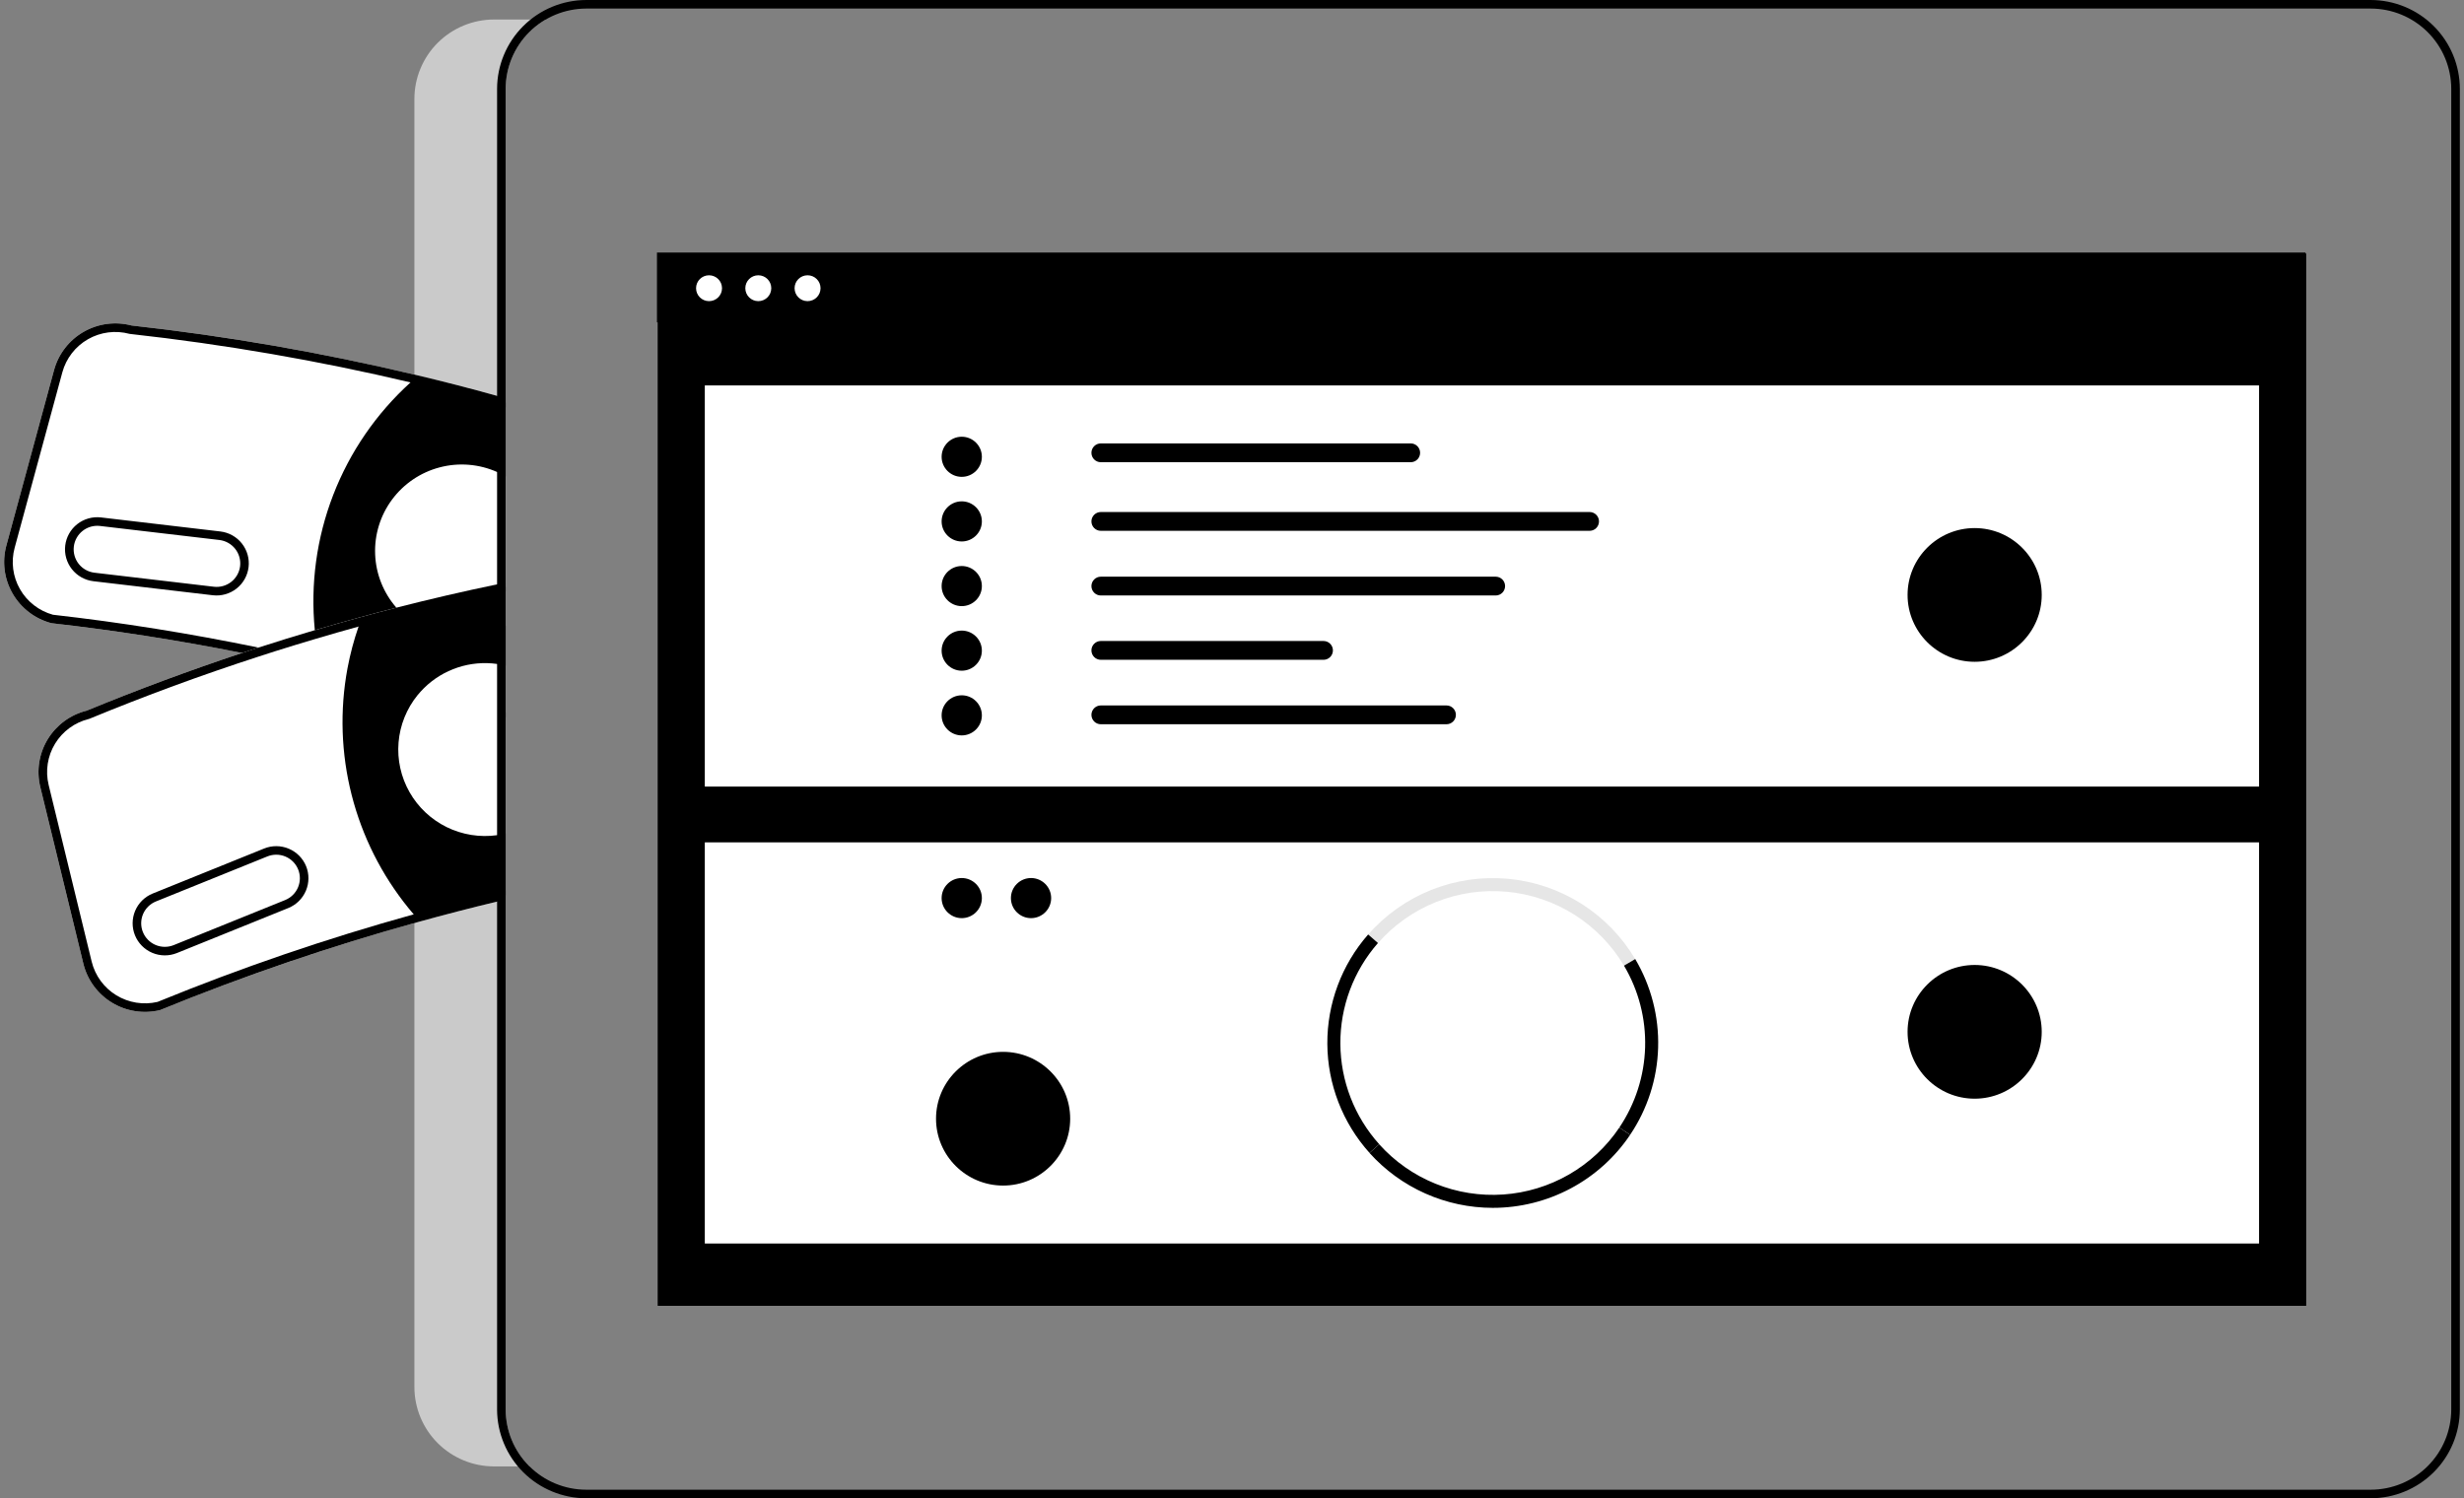 <svg width="296" height="180" viewBox="0 0 296 180" fill="none" xmlns="http://www.w3.org/2000/svg">
<rect x="0" y="0" width="296" height="180" fill="#808080" stroke="none"/>
<path d="M60.749 169.328C60.749 170.601 61.002 171.862 61.495 173.037C61.987 174.212 62.709 175.278 63.618 176.173H59.356C58.099 176.173 56.853 175.926 55.692 175.446C54.53 174.967 53.474 174.264 52.585 173.377C51.696 172.491 50.991 171.439 50.51 170.281C50.028 169.123 49.781 167.882 49.781 166.628V11.889C49.781 10.636 50.028 9.395 50.51 8.237C50.991 7.079 51.696 6.026 52.585 5.14C53.474 4.254 54.53 3.551 55.692 3.071C56.853 2.591 58.099 2.344 59.356 2.344H65.558C64.096 3.192 62.882 4.408 62.038 5.87C61.194 7.332 60.75 8.989 60.749 10.676L60.749 169.328Z" fill="#CACACA"/>
<path d="M59.715 47.558C56.454 46.648 53.181 45.804 49.896 45.028C38.663 42.355 27.275 40.376 15.797 39.103C13.852 38.592 11.783 38.868 10.041 39.871C8.298 40.874 7.024 42.522 6.495 44.457L0.763 65.542C0.237 67.486 0.505 69.558 1.511 71.305C2.516 73.051 4.175 74.328 6.124 74.856L6.201 74.872C13.785 75.73 21.442 76.924 29.057 78.446C29.738 78.58 30.414 78.718 31.095 78.862C33.536 79.367 35.969 79.905 38.396 80.477C39.459 80.724 40.516 80.981 41.579 81.244C44.437 81.953 47.298 82.709 50.159 83.512C53.343 84.406 56.528 85.361 59.715 86.376C60.06 86.479 60.406 86.587 60.746 86.7V47.851C60.406 47.748 60.06 47.65 59.715 47.558Z" fill="white"/>
<path d="M59.715 47.558C56.454 46.648 53.181 45.804 49.896 45.028C38.663 42.355 27.275 40.376 15.797 39.103C13.852 38.592 11.783 38.868 10.041 39.871C8.298 40.874 7.024 42.522 6.495 44.457L0.763 65.542C0.237 67.486 0.505 69.558 1.511 71.305C2.516 73.051 4.175 74.328 6.124 74.856L6.201 74.872C13.785 75.73 21.442 76.924 29.057 78.446C29.738 78.58 30.414 78.718 31.095 78.862C33.536 79.367 35.969 79.905 38.396 80.477C39.459 80.724 40.516 80.981 41.579 81.244C44.437 81.953 47.298 82.709 50.159 83.512C53.343 84.406 56.528 85.361 59.715 86.376C60.06 86.479 60.406 86.587 60.746 86.7V85.615C60.401 85.507 60.055 85.399 59.715 85.291C56.784 84.36 53.857 83.484 50.933 82.663C49.84 82.349 48.746 82.046 47.652 81.753C45.681 81.223 43.715 80.716 41.755 80.23C40.712 79.968 39.672 79.716 38.633 79.474C38.556 79.454 38.473 79.438 38.396 79.418C36.626 79.001 34.853 78.604 33.076 78.225C32.395 78.081 31.714 77.937 31.033 77.798C22.819 76.101 14.544 74.779 6.356 73.853C4.681 73.388 3.258 72.283 2.397 70.777C1.536 69.272 1.307 67.488 1.759 65.815L7.491 44.724C7.949 43.046 9.057 41.618 10.571 40.753C12.085 39.888 13.881 39.657 15.565 40.111L15.643 40.121C26.975 41.376 38.219 43.32 49.313 45.943C49.426 45.974 49.54 46 49.654 46.025C53.018 46.828 56.371 47.695 59.714 48.628C60.055 48.72 60.401 48.818 60.746 48.921V47.851C60.406 47.748 60.06 47.65 59.715 47.558Z" fill="url(#paint0_linear_48_8275)"/>
<path d="M60.747 48.388V86.157C60.401 86.043 60.061 85.936 59.715 85.828C56.666 84.856 53.607 83.94 50.537 83.081C47.59 82.248 44.634 81.465 41.668 80.731C40.615 80.474 39.568 80.222 38.515 79.975C38.474 79.79 38.432 79.605 38.397 79.419C38.206 78.535 38.056 77.64 37.943 76.74C37.891 76.395 37.855 76.051 37.819 75.701C37.276 70.191 38.032 64.631 40.028 59.465C42.024 54.298 45.204 49.669 49.314 45.945C49.464 45.801 49.618 45.662 49.773 45.528C53.106 46.32 56.42 47.177 59.715 48.099C60.061 48.187 60.407 48.285 60.747 48.388Z" fill="url(#paint1_linear_48_8275)"/>
<path d="M26.481 63.851L12.133 62.164C11.628 62.105 11.116 62.145 10.627 62.283C10.138 62.42 9.681 62.653 9.282 62.966C8.883 63.28 8.549 63.669 8.301 64.111C8.053 64.553 7.894 65.04 7.835 65.543C7.775 66.046 7.816 66.556 7.954 67.044C8.092 67.531 8.325 67.987 8.64 68.385C8.954 68.783 9.345 69.115 9.788 69.362C10.232 69.61 10.72 69.767 11.225 69.827L25.573 71.514C26.591 71.631 27.614 71.341 28.418 70.708C29.222 70.074 29.741 69.148 29.861 68.134C29.982 67.119 29.693 66.099 29.059 65.296C28.426 64.493 27.498 63.973 26.481 63.851V63.851ZM28.844 68.017C28.754 68.761 28.372 69.439 27.781 69.903C27.19 70.367 26.438 70.578 25.692 70.49L11.343 68.803C10.598 68.713 9.919 68.332 9.455 67.744C8.992 67.156 8.781 66.408 8.869 65.665C8.957 64.922 9.337 64.244 9.925 63.78C10.514 63.315 11.263 63.102 12.009 63.188L26.357 64.874C27.104 64.965 27.785 65.346 28.251 65.934C28.717 66.523 28.93 67.272 28.844 68.017L28.844 68.017Z" fill="url(#paint2_linear_48_8275)"/>
<path d="M60.749 57.236V75.148C60.417 75.347 60.072 75.522 59.717 75.673C57.865 76.497 55.812 76.764 53.81 76.441C51.808 76.117 49.944 75.218 48.449 73.853C48.304 73.724 48.16 73.585 48.02 73.441C47.881 73.302 47.747 73.153 47.618 73.004C46.06 71.221 45.16 68.961 45.066 66.599C44.972 64.236 45.69 61.912 47.101 60.012C48.512 58.111 50.531 56.748 52.825 56.147C55.119 55.545 57.551 55.743 59.717 56.706C60.07 56.864 60.414 57.041 60.749 57.236V57.236Z" fill="white"/>
<path d="M59.712 70.204C55.652 71.047 51.619 71.981 47.614 73.007C46.118 73.387 44.627 73.781 43.141 74.189C41.366 74.678 39.591 75.184 37.816 75.707C35.551 76.375 33.289 77.075 31.031 77.805C30.376 78.021 29.716 78.237 29.055 78.453C22.776 80.541 16.538 82.855 10.404 85.38C8.452 85.867 6.771 87.102 5.729 88.818C4.686 90.533 4.365 92.59 4.837 94.54L10.012 115.769C10.491 117.725 11.728 119.411 13.453 120.458C15.177 121.505 17.248 121.827 19.211 121.355L19.283 121.329C29.371 117.204 39.697 113.68 50.204 110.776C53.341 109.907 56.51 109.087 59.712 108.317C60.058 108.235 60.399 108.153 60.744 108.076V69.993C60.399 70.055 60.058 70.127 59.712 70.204Z" fill="white"/>
<path d="M59.712 70.204C55.652 71.047 51.619 71.981 47.614 73.007C46.118 73.387 44.627 73.781 43.141 74.189C41.366 74.678 39.591 75.184 37.816 75.707C35.551 76.375 33.289 77.075 31.031 77.805C30.376 78.021 29.716 78.237 29.055 78.453C22.776 80.541 16.538 82.855 10.404 85.38C8.452 85.867 6.771 87.102 5.729 88.818C4.686 90.533 4.365 92.59 4.837 94.54L10.012 115.769C10.491 117.725 11.728 119.411 13.453 120.458C15.177 121.505 17.248 121.827 19.211 121.355L19.283 121.329C29.371 117.204 39.697 113.68 50.204 110.776C53.341 109.907 56.51 109.087 59.712 108.317C60.058 108.235 60.399 108.153 60.744 108.076V107.016C60.399 107.099 60.058 107.181 59.712 107.263C59.455 107.325 59.191 107.387 58.934 107.448C55.9 108.184 52.899 108.962 49.93 109.783C49.853 109.804 49.77 109.829 49.693 109.85C39.239 112.748 28.965 116.26 18.927 120.367C17.235 120.763 15.454 120.476 13.971 119.57C12.489 118.664 11.426 117.211 11.013 115.528L5.843 94.298C5.433 92.608 5.712 90.824 6.619 89.338C7.526 87.853 8.988 86.786 10.682 86.373L10.76 86.347C17.441 83.591 24.241 81.091 31.093 78.87C31.753 78.653 32.414 78.443 33.074 78.232C34.694 77.723 36.316 77.227 37.94 76.746C39.653 76.236 41.364 75.746 43.073 75.275C43.187 75.244 43.3 75.213 43.414 75.182C45.086 74.724 46.763 74.282 48.444 73.855C52.175 72.909 55.931 72.04 59.712 71.248C60.053 71.176 60.399 71.104 60.744 71.037V69.993C60.399 70.055 60.058 70.127 59.712 70.204Z" fill="url(#paint3_linear_48_8275)"/>
<path d="M60.746 70.508V107.542C60.406 107.619 60.06 107.697 59.714 107.779C56.485 108.561 53.269 109.394 50.066 110.278C49.937 110.134 49.813 109.99 49.695 109.846C46.352 105.945 43.895 101.369 42.494 96.433C41.093 91.496 40.781 86.315 41.579 81.247C41.605 81.077 41.636 80.902 41.667 80.733C41.693 80.568 41.724 80.398 41.755 80.234C42.073 78.55 42.514 76.891 43.075 75.271C43.142 75.075 43.209 74.88 43.282 74.684C44.855 74.253 46.434 73.838 48.018 73.44C51.893 72.442 55.792 71.535 59.714 70.719C60.055 70.642 60.401 70.575 60.746 70.508Z" fill="url(#paint4_linear_48_8275)"/>
<path d="M36.772 104.063C36.385 103.115 35.637 102.36 34.692 101.962C33.747 101.564 32.682 101.555 31.731 101.939L18.342 107.349C17.393 107.735 16.636 108.48 16.237 109.422C15.839 110.364 15.832 111.424 16.217 112.371C16.602 113.318 17.349 114.074 18.293 114.473C19.237 114.871 20.302 114.88 21.252 114.498L34.641 109.087C35.591 108.701 36.348 107.955 36.747 107.013C37.146 106.072 37.155 105.011 36.772 104.063V104.063ZM34.254 108.131L20.865 113.546C20.168 113.827 19.387 113.821 18.694 113.528C18.001 113.236 17.453 112.681 17.17 111.986C16.887 111.291 16.892 110.513 17.184 109.822C17.477 109.131 18.032 108.583 18.729 108.3L32.118 102.89C32.815 102.608 33.596 102.613 34.29 102.905C34.983 103.197 35.532 103.751 35.815 104.446C36.098 105.141 36.093 105.919 35.8 106.61C35.507 107.301 34.951 107.848 34.254 108.131V108.131Z" fill="url(#paint5_linear_48_8275)"/>
<path d="M60.747 79.967V100.132C60.407 100.218 60.062 100.287 59.715 100.338C57.643 100.627 55.533 100.289 53.657 99.367C51.781 98.444 50.227 96.981 49.196 95.167C48.166 93.352 47.706 91.271 47.878 89.193C48.05 87.115 48.845 85.137 50.16 83.515C50.278 83.366 50.402 83.222 50.536 83.083C50.66 82.939 50.794 82.801 50.934 82.667C52.075 81.542 53.461 80.695 54.984 80.192C56.507 79.689 58.126 79.543 59.715 79.766C60.062 79.813 60.407 79.88 60.747 79.967V79.967Z" fill="white"/>
<path d="M59.714 44.883V96.213C60.06 96.1 60.406 95.992 60.746 95.889V45.35C60.401 45.191 60.06 45.037 59.714 44.883ZM59.714 44.883V96.213C60.06 96.1 60.406 95.992 60.746 95.889V45.35C60.401 45.191 60.06 45.037 59.714 44.883ZM59.714 44.883V96.213C60.06 96.1 60.406 95.992 60.746 95.889V45.35C60.401 45.191 60.06 45.037 59.714 44.883ZM59.714 48.632V107.78C60.06 107.697 60.406 107.62 60.746 107.543V48.925C60.401 48.822 60.055 48.724 59.714 48.632V48.632ZM59.714 48.632V107.78C60.06 107.697 60.406 107.62 60.746 107.543V48.925C60.401 48.822 60.055 48.724 59.714 48.632V48.632ZM59.714 48.632V107.78C60.06 107.697 60.406 107.62 60.746 107.543V48.925C60.401 48.822 60.055 48.724 59.714 48.632V48.632ZM59.714 48.632V107.78C60.06 107.697 60.406 107.62 60.746 107.543V48.925C60.401 48.822 60.055 48.724 59.714 48.632V48.632ZM59.714 48.632V108.314C60.06 108.232 60.401 108.15 60.746 108.073V48.925C60.401 48.822 60.055 48.724 59.714 48.632V48.632ZM284.795 0.001H70.425C67.586 0.005 64.865 1.132 62.857 3.133C60.849 5.134 59.719 7.847 59.714 10.677V169.329C59.719 172.159 60.849 174.871 62.857 176.872C64.865 178.872 67.587 179.997 70.425 180.001H284.795C287.633 179.997 290.354 178.872 292.361 176.871C294.368 174.871 295.497 172.158 295.501 169.329V10.677C295.498 7.847 294.37 5.134 292.363 3.132C290.355 1.131 287.634 0.004 284.795 0.001V0.001ZM294.469 169.329C294.466 171.886 293.446 174.337 291.632 176.145C289.819 177.953 287.36 178.97 284.795 178.972H70.425C67.86 178.97 65.4 177.953 63.586 176.146C61.771 174.338 60.75 171.887 60.746 169.329V10.677C60.75 8.12 61.771 5.668 63.585 3.859C65.4 2.051 67.859 1.033 70.425 1.029H284.795C287.36 1.032 289.82 2.05 291.634 3.859C293.448 5.668 294.467 8.12 294.469 10.677V169.329ZM59.714 48.632V107.26C60.06 107.178 60.401 107.096 60.746 107.013V48.925C60.401 48.822 60.055 48.724 59.714 48.632V48.632ZM59.714 48.632V107.78C60.06 107.697 60.406 107.62 60.746 107.543V48.925C60.401 48.822 60.055 48.724 59.714 48.632V48.632ZM59.714 48.632V107.78C60.06 107.697 60.406 107.62 60.746 107.543V48.925C60.401 48.822 60.055 48.724 59.714 48.632V48.632ZM59.714 48.632V107.78C60.06 107.697 60.406 107.62 60.746 107.543V48.925C60.401 48.822 60.055 48.724 59.714 48.632V48.632ZM59.714 44.883V96.213C60.06 96.1 60.406 95.992 60.746 95.889V45.35C60.401 45.191 60.06 45.037 59.714 44.883V44.883ZM59.714 44.883V96.213C60.06 96.1 60.406 95.992 60.746 95.889V45.35C60.401 45.191 60.06 45.037 59.714 44.883V44.883Z" fill="url(#paint6_linear_48_8275)"/>
<path d="M277.045 30.454H79.007V156.879H277.045V30.454Z" fill="url(#paint7_linear_48_8275)"/>
<path d="M271.38 46.305H84.668V94.5H271.38V46.305Z" fill="white"/>
<path d="M169.469 53.27H132.243C131.619 53.27 131.113 53.776 131.113 54.4C131.113 55.024 131.619 55.53 132.243 55.53H169.469C170.093 55.53 170.598 55.024 170.598 54.4C170.598 53.776 170.093 53.27 169.469 53.27Z" fill="url(#paint8_linear_48_8275)"/>
<path d="M190.957 61.513H132.243C131.619 61.513 131.113 62.018 131.113 62.642C131.113 63.266 131.619 63.772 132.243 63.772H190.957C191.581 63.772 192.087 63.266 192.087 62.642C192.087 62.018 191.581 61.513 190.957 61.513Z" fill="url(#paint9_linear_48_8275)"/>
<path d="M179.676 69.282H132.243C131.619 69.282 131.113 69.788 131.113 70.412C131.113 71.035 131.619 71.541 132.243 71.541H179.676C180.3 71.541 180.805 71.035 180.805 70.412C180.805 69.788 180.3 69.282 179.676 69.282Z" fill="url(#paint10_linear_48_8275)"/>
<path d="M158.993 77.008H132.243C131.619 77.008 131.113 77.514 131.113 78.138C131.113 78.762 131.619 79.268 132.243 79.268H158.993C159.617 79.268 160.123 78.762 160.123 78.138C160.123 77.514 159.617 77.008 158.993 77.008Z" fill="url(#paint11_linear_48_8275)"/>
<path d="M173.766 84.751H132.243C131.619 84.751 131.113 85.257 131.113 85.88C131.113 86.504 131.619 87.01 132.243 87.01H173.766C174.39 87.01 174.896 86.504 174.896 85.88C174.896 85.257 174.39 84.751 173.766 84.751Z" fill="url(#paint12_linear_48_8275)"/>
<path d="M113.117 54.879C113.117 56.21 114.203 57.289 115.534 57.289C116.865 57.289 117.952 56.21 117.952 54.879C117.952 53.548 116.865 52.469 115.534 52.469C114.203 52.469 113.117 53.548 113.117 54.879Z" fill="url(#paint13_linear_48_8275)"/>
<path d="M113.117 62.641C113.117 63.972 114.203 65.051 115.534 65.051C116.865 65.051 117.952 63.972 117.952 62.641C117.952 61.31 116.865 60.231 115.534 60.231C114.203 60.231 113.117 61.31 113.117 62.641Z" fill="url(#paint14_linear_48_8275)"/>
<path d="M113.117 70.41C113.117 71.741 114.203 72.82 115.534 72.82C116.865 72.82 117.952 71.741 117.952 70.41C117.952 69.08 116.865 68.001 115.534 68.001C114.203 68.001 113.117 69.08 113.117 70.41Z" fill="url(#paint15_linear_48_8275)"/>
<path d="M113.117 78.168C113.117 79.499 114.203 80.578 115.534 80.578C116.865 80.578 117.952 79.499 117.952 78.168C117.952 76.837 116.865 75.758 115.534 75.758C114.203 75.758 113.117 76.837 113.117 78.168Z" fill="url(#paint16_linear_48_8275)"/>
<path d="M113.117 85.942C113.117 87.272 114.203 88.351 115.534 88.351C116.865 88.351 117.952 87.272 117.952 85.942C117.952 84.611 116.865 83.532 115.534 83.532C114.203 83.532 113.117 84.611 113.117 85.942Z" fill="url(#paint17_linear_48_8275)"/>
<path d="M229.156 71.475C229.156 75.911 232.778 79.507 237.214 79.507C241.65 79.507 245.272 75.911 245.272 71.475C245.272 67.038 241.65 63.442 237.214 63.442C232.778 63.442 229.156 67.038 229.156 71.475Z" fill="url(#paint18_linear_48_8275)"/>
<path d="M271.38 101.2H84.668V149.394H271.38V101.2Z" fill="white"/>
<path d="M121.441 107.895C121.441 109.226 122.528 110.305 123.858 110.305C125.189 110.305 126.276 109.226 126.276 107.895C126.276 106.564 125.189 105.485 123.858 105.485C122.528 105.485 121.441 106.564 121.441 107.895Z" fill="url(#paint19_linear_48_8275)"/>
<path d="M113.117 107.895C113.117 109.226 114.203 110.305 115.534 110.305C116.865 110.305 117.952 109.226 117.952 107.895C117.952 106.564 116.865 105.485 115.534 105.485C114.203 105.485 113.117 106.564 113.117 107.895Z" fill="url(#paint20_linear_48_8275)"/>
<path d="M195.093 116.023C193.619 113.536 191.574 111.434 189.127 109.888C186.679 108.342 183.898 107.398 181.013 107.132C178.128 106.866 175.22 107.287 172.53 108.36C169.84 109.432 167.443 111.126 165.537 113.302L164.359 112.275C166.427 109.913 169.028 108.074 171.949 106.91C174.869 105.745 178.025 105.289 181.157 105.577C184.289 105.865 187.307 106.89 189.964 108.568C192.621 110.246 194.84 112.529 196.439 115.229L195.093 116.023Z" fill="#E6E6E6"/>
<path d="M195.829 136.332L194.531 135.462C196.454 132.603 197.527 129.26 197.627 125.819C197.726 122.378 196.847 118.979 195.092 116.014L196.439 115.219C198.344 118.438 199.298 122.128 199.191 125.864C199.083 129.599 197.918 133.228 195.829 136.332V136.332Z" fill="url(#paint21_linear_48_8275)"/>
<path d="M164.519 138.505C161.285 134.905 159.483 130.25 159.453 125.417C159.423 120.584 161.167 115.907 164.356 112.266L165.535 113.293C162.597 116.646 160.99 120.955 161.018 125.407C161.045 129.859 162.705 134.148 165.685 137.465L164.519 138.505Z" fill="url(#paint22_linear_48_8275)"/>
<path d="M179.325 145.11C176.53 145.108 173.768 144.519 171.217 143.383C168.666 142.246 166.384 140.587 164.519 138.513L165.685 137.472C167.545 139.544 169.856 141.165 172.44 142.21C175.025 143.256 177.815 143.699 180.598 143.506C183.381 143.313 186.083 142.488 188.497 141.096C190.911 139.703 192.974 137.778 194.529 135.469L195.827 136.34C194.011 139.04 191.555 141.253 188.676 142.782C185.798 144.312 182.586 145.111 179.325 145.11V145.11Z" fill="url(#paint23_linear_48_8275)"/>
<path d="M229.156 123.963C229.156 128.399 232.778 131.995 237.214 131.995C241.65 131.995 245.272 128.399 245.272 123.963C245.272 119.527 241.65 115.93 237.214 115.93C232.778 115.93 229.156 119.527 229.156 123.963Z" fill="url(#paint24_linear_48_8275)"/>
<path d="M112.445 134.4C112.445 138.836 116.067 142.433 120.503 142.433C124.939 142.433 128.561 138.836 128.561 134.4C128.561 129.964 124.939 126.368 120.503 126.368C116.067 126.368 112.445 129.964 112.445 134.4Z" fill="url(#paint25_linear_48_8275)"/>
<path d="M276.959 30.341H78.921V38.727H276.959V30.341Z" fill="url(#paint26_linear_48_8275)"/>
<path d="M85.176 36.18C86.037 36.18 86.736 35.484 86.736 34.625C86.736 33.767 86.037 33.071 85.176 33.071C84.315 33.071 83.617 33.767 83.617 34.625C83.617 35.484 84.315 36.18 85.176 36.18Z" fill="white"/>
<path d="M91.094 36.18C91.955 36.18 92.653 35.484 92.653 34.625C92.653 33.767 91.955 33.071 91.094 33.071C90.233 33.071 89.535 33.767 89.535 34.625C89.535 35.484 90.233 36.18 91.094 36.18Z" fill="white"/>
<path d="M97.012 36.18C97.873 36.18 98.571 35.484 98.571 34.625C98.571 33.767 97.873 33.071 97.012 33.071C96.151 33.071 95.453 33.767 95.453 34.625C95.453 35.484 96.151 36.18 97.012 36.18Z" fill="white"/>
<defs>
<linearGradient id="paint0_linear_48_8275" x1="1.847" y1="86.7" x2="64.967" y2="79.635" gradientUnits="userSpaceOnUse">
<stop stopColor="#F7BA2C"/>
<stop offset="1" stopColor="#EA5459"/>
</linearGradient>
<linearGradient id="paint1_linear_48_8275" x1="38.165" y1="86.157" x2="62.606" y2="84.921" gradientUnits="userSpaceOnUse">
<stop stopColor="#F7BA2C"/>
<stop offset="1" stopColor="#EA5459"/>
</linearGradient>
<linearGradient id="paint2_linear_48_8275" x1="8.384" y1="70.835" x2="30.622" y2="66.548" gradientUnits="userSpaceOnUse">
<stop stopColor="#560BAD"/>
<stop offset="0.521" stopColor="#B5179E"/>
<stop offset="1" stopColor="#F72585"/>
</linearGradient>
<linearGradient id="paint3_linear_48_8275" x1="6.089" y1="117.703" x2="64.246" y2="112.508" gradientUnits="userSpaceOnUse">
<stop stopColor="#560BAD"/>
<stop offset="0.521" stopColor="#B5179E"/>
<stop offset="1" stopColor="#F72585"/>
</linearGradient>
<linearGradient id="paint4_linear_48_8275" x1="41.659" y1="107.299" x2="62.098" y2="106.472" gradientUnits="userSpaceOnUse">
<stop stopColor="#560BAD"/>
<stop offset="0.521" stopColor="#B5179E"/>
<stop offset="1" stopColor="#F72585"/>
</linearGradient>
<linearGradient id="paint5_linear_48_8275" x1="16.405" y1="114.778" x2="38.361" y2="111.637" gradientUnits="userSpaceOnUse">
<stop stopColor="#F7BA2C"/>
<stop offset="1" stopColor="#EA5459"/>
</linearGradient>
<linearGradient id="paint6_linear_48_8275" x1="65.867" y1="166.514" x2="309.348" y2="140.331" gradientUnits="userSpaceOnUse">
<stop stopColor="#560BAD"/>
<stop offset="0.521" stopColor="#B5179E"/>
<stop offset="1" stopColor="#F72585"/>
</linearGradient>
<linearGradient id="paint7_linear_48_8275" x1="83.437" y1="156.879" x2="289.523" y2="128.18" gradientUnits="userSpaceOnUse">
<stop stopColor="#F7BA2C"/>
<stop offset="1" stopColor="#EA5459"/>
</linearGradient>
<linearGradient id="paint8_linear_48_8275" x1="132.143" y1="55.36" x2="145.629" y2="36.012" gradientUnits="userSpaceOnUse">
<stop stopColor="#560BAD"/>
<stop offset="0.521" stopColor="#B5179E"/>
<stop offset="1" stopColor="#F72585"/>
</linearGradient>
<linearGradient id="paint9_linear_48_8275" x1="132.477" y1="63.772" x2="142.051" y2="40.802" gradientUnits="userSpaceOnUse">
<stop stopColor="#F7BA2C"/>
<stop offset="1" stopColor="#EA5459"/>
</linearGradient>
<linearGradient id="paint10_linear_48_8275" x1="132.41" y1="71.372" x2="144.594" y2="49.372" gradientUnits="userSpaceOnUse">
<stop stopColor="#560BAD"/>
<stop offset="0.521" stopColor="#B5179E"/>
<stop offset="1" stopColor="#F72585"/>
</linearGradient>
<linearGradient id="paint11_linear_48_8275" x1="131.87" y1="79.099" x2="146.224" y2="63.968" gradientUnits="userSpaceOnUse">
<stop stopColor="#560BAD"/>
<stop offset="0.521" stopColor="#B5179E"/>
<stop offset="1" stopColor="#F72585"/>
</linearGradient>
<linearGradient id="paint12_linear_48_8275" x1="132.255" y1="86.841" x2="145.208" y2="66.234" gradientUnits="userSpaceOnUse">
<stop stopColor="#560BAD"/>
<stop offset="0.521" stopColor="#B5179E"/>
<stop offset="1" stopColor="#F72585"/>
</linearGradient>
<linearGradient id="paint13_linear_48_8275" x1="113.243" y1="56.928" x2="118.259" y2="56.515" gradientUnits="userSpaceOnUse">
<stop stopColor="#560BAD"/>
<stop offset="0.521" stopColor="#B5179E"/>
<stop offset="1" stopColor="#F72585"/>
</linearGradient>
<linearGradient id="paint14_linear_48_8275" x1="113.225" y1="65.051" x2="118.313" y2="64.597" gradientUnits="userSpaceOnUse">
<stop stopColor="#F7BA2C"/>
<stop offset="1" stopColor="#EA5459"/>
</linearGradient>
<linearGradient id="paint15_linear_48_8275" x1="113.243" y1="72.459" x2="118.259" y2="72.046" gradientUnits="userSpaceOnUse">
<stop stopColor="#560BAD"/>
<stop offset="0.521" stopColor="#B5179E"/>
<stop offset="1" stopColor="#F72585"/>
</linearGradient>
<linearGradient id="paint16_linear_48_8275" x1="113.243" y1="80.217" x2="118.259" y2="79.804" gradientUnits="userSpaceOnUse">
<stop stopColor="#560BAD"/>
<stop offset="0.521" stopColor="#B5179E"/>
<stop offset="1" stopColor="#F72585"/>
</linearGradient>
<linearGradient id="paint17_linear_48_8275" x1="113.243" y1="87.99" x2="118.259" y2="87.577" gradientUnits="userSpaceOnUse">
<stop stopColor="#560BAD"/>
<stop offset="0.521" stopColor="#B5179E"/>
<stop offset="1" stopColor="#F72585"/>
</linearGradient>
<linearGradient id="paint18_linear_48_8275" x1="229.576" y1="78.303" x2="246.298" y2="76.926" gradientUnits="userSpaceOnUse">
<stop stopColor="#560BAD"/>
<stop offset="0.521" stopColor="#B5179E"/>
<stop offset="1" stopColor="#F72585"/>
</linearGradient>
<linearGradient id="paint19_linear_48_8275" x1="121.549" y1="110.305" x2="126.638" y2="109.851" gradientUnits="userSpaceOnUse">
<stop stopColor="#F7BA2C"/>
<stop offset="1" stopColor="#EA5459"/>
</linearGradient>
<linearGradient id="paint20_linear_48_8275" x1="113.243" y1="109.943" x2="118.259" y2="109.53" gradientUnits="userSpaceOnUse">
<stop stopColor="#560BAD"/>
<stop offset="0.521" stopColor="#B5179E"/>
<stop offset="1" stopColor="#F72585"/>
</linearGradient>
<linearGradient id="paint21_linear_48_8275" x1="194.653" y1="134.75" x2="199.527" y2="134.662" gradientUnits="userSpaceOnUse">
<stop stopColor="#560BAD"/>
<stop offset="0.521" stopColor="#B5179E"/>
<stop offset="1" stopColor="#F72585"/>
</linearGradient>
<linearGradient id="paint22_linear_48_8275" x1="159.615" y1="136.54" x2="166.123" y2="136.413" gradientUnits="userSpaceOnUse">
<stop stopColor="#560BAD"/>
<stop offset="0.521" stopColor="#B5179E"/>
<stop offset="1" stopColor="#F72585"/>
</linearGradient>
<linearGradient id="paint23_linear_48_8275" x1="165.336" y1="144.388" x2="195.87" y2="136.247" gradientUnits="userSpaceOnUse">
<stop stopColor="#560BAD"/>
<stop offset="0.521" stopColor="#B5179E"/>
<stop offset="1" stopColor="#F72585"/>
</linearGradient>
<linearGradient id="paint24_linear_48_8275" x1="229.516" y1="131.995" x2="246.478" y2="130.482" gradientUnits="userSpaceOnUse">
<stop stopColor="#F7BA2C"/>
<stop offset="1" stopColor="#EA5459"/>
</linearGradient>
<linearGradient id="paint25_linear_48_8275" x1="112.805" y1="142.433" x2="129.767" y2="140.92" gradientUnits="userSpaceOnUse">
<stop stopColor="#F7BA2C"/>
<stop offset="1" stopColor="#EA5459"/>
</linearGradient>
<linearGradient id="paint26_linear_48_8275" x1="84.089" y1="38.099" x2="127.565" y2="-46.184" gradientUnits="userSpaceOnUse">
<stop stopColor="#560BAD"/>
<stop offset="0.521" stopColor="#B5179E"/>
<stop offset="1" stopColor="#F72585"/>
</linearGradient>
</defs>
</svg>
